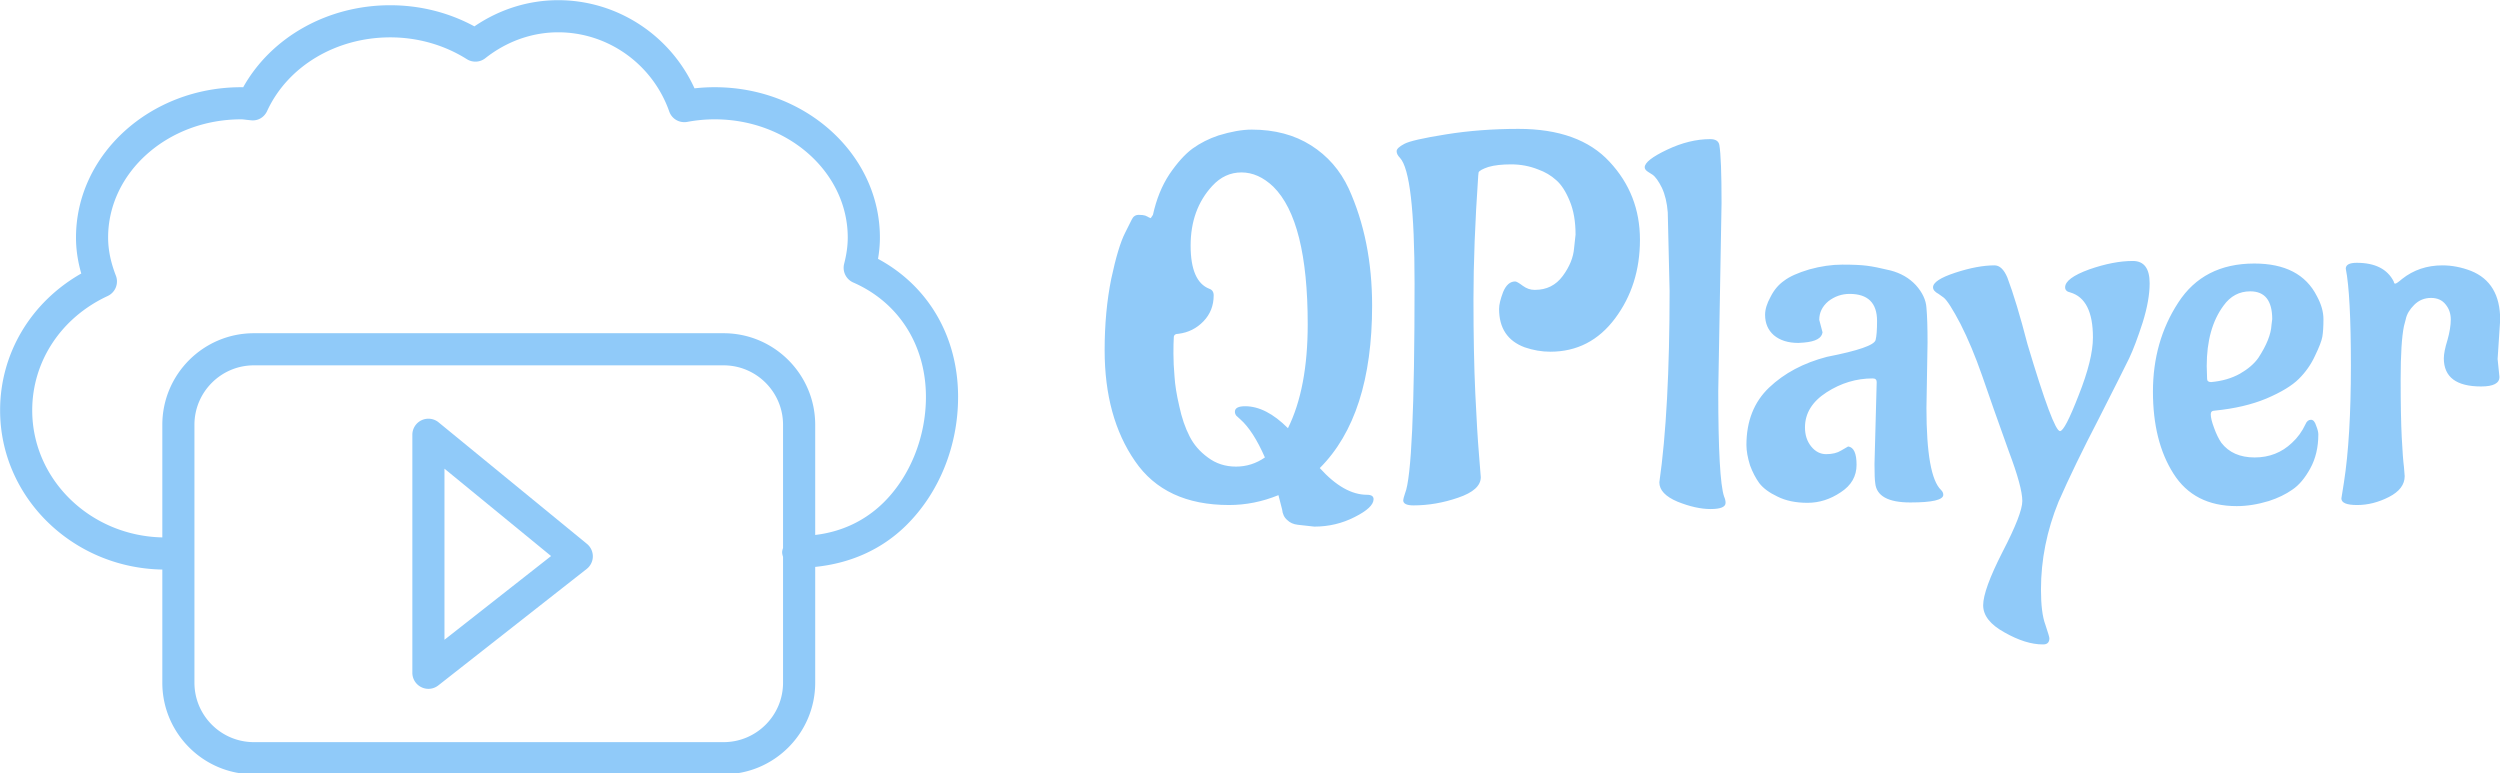 <?xml version="1.0" encoding="UTF-8" standalone="no"?>
<svg
   xmlns:dc="http://purl.org/dc/elements/1.1/"
   xmlns:cc="http://creativecommons.org/ns#"
   xmlns:rdf="http://www.w3.org/1999/02/22-rdf-syntax-ns#"
   xmlns:svg="http://www.w3.org/2000/svg"
   xmlns="http://www.w3.org/2000/svg"
   xmlns:sodipodi="http://sodipodi.sourceforge.net/DTD/sodipodi-0.dtd"
   xmlns:inkscape="http://www.inkscape.org/namespaces/inkscape"
   data-v-fde0c5aa=""
   viewBox="0 0 220 68.045"
   class="iconLeft"
   version="1.1"
   id="svg18"
   sodipodi:docname="default-nomargin.svg"
   width="58.208mm"
   height="18.003mm"
   inkscape:version="1.0.1 (3bc2e813f5, 2020-09-07)">
  <sodipodi:namedview
     pagecolor="#ffffff"
     bordercolor="#666666"
     borderopacity="1"
     objecttolerance="10"
     gridtolerance="10"
     guidetolerance="10"
     inkscape:pageopacity="0"
     inkscape:pageshadow="2"
     inkscape:window-width="1920"
     inkscape:window-height="1009"
     id="namedview20"
     showgrid="false"
     units="mm"
     width="209mm"
     fit-margin-top="0"
     fit-margin-left="0"
     fit-margin-right="0"
     fit-margin-bottom="0"
     inkscape:zoom="2.8066667"
     inkscape:cx="110"
     inkscape:cy="49.084632"
     inkscape:window-x="1912"
     inkscape:window-y="-8"
     inkscape:window-maximized="1"
     inkscape:current-layer="svg18" />
  <!---->
  <defs
     data-v-fde0c5aa=""
     id="defs2">
    <!---->
  </defs>
  <defs
     data-v-fde0c5aa=""
     id="defs6">
    <!---->
  </defs>
  <g
     data-v-fde0c5aa=""
     id="824a8de9-4b67-4fa2-96cb-30238c47e4c2"
     fill="#90caf9"
     transform="matrix(3.22,0,0,3.22,96.403,2.873)">
    <path
       d="m 3.19,4.19 v 0 0 Q 2.6,4.83 2.6,5.82 v 0 0 Q 2.6,6.8 3.11,7 v 0 0 q 0.12,0.04 0.12,0.18 v 0 0 q 0,0.42 -0.28,0.71 v 0 0 Q 2.67,8.18 2.27,8.23 v 0 0 q -0.13,0 -0.13,0.1 v 0 0 Q 2.13,8.48 2.13,8.77 v 0 0 q 0,0.29 0.03,0.63 v 0 0 q 0.02,0.34 0.13,0.81 v 0 0 q 0.1,0.47 0.28,0.82 v 0 0 q 0.17,0.34 0.5,0.58 v 0 0 q 0.33,0.25 0.77,0.25 v 0 0 q 0.43,0 0.79,-0.25 v 0 0 Q 4.31,10.88 3.96,10.57 v 0 l -0.11,-0.1 v 0 Q 3.81,10.42 3.81,10.36 v 0 0 q 0,-0.15 0.28,-0.15 v 0 0 q 0.57,0 1.17,0.6 v 0 0 Q 5.8,9.72 5.8,7.97 v 0 0 Q 5.8,5.14 4.86,4.21 v 0 0 Q 4.45,3.82 3.99,3.82 v 0 0 q -0.46,0 -0.8,0.37 z M 1.51,5.07 v 0 L 1.57,4.98 v 0 Q 1.71,4.34 2.02,3.87 v 0 0 Q 2.34,3.4 2.65,3.17 v 0 0 Q 2.97,2.94 3.36,2.81 v 0 0 Q 3.88,2.65 4.27,2.65 v 0 0 q 0.94,0 1.62,0.43 v 0 0 q 0.68,0.43 1.03,1.18 v 0 0 q 0.64,1.41 0.64,3.2 v 0 0 q 0,3.01 -1.43,4.44 v 0 0 q 0.66,0.73 1.29,0.73 v 0 0 q 0.18,0 0.18,0.12 v 0 0 q 0,0.23 -0.52,0.49 v 0 0 Q 6.57,13.5 5.98,13.5 v 0 L 5.53,13.45 v 0 Q 5.35,13.43 5.24,13.32 v 0 0 Q 5.12,13.22 5.1,13.03 v 0 L 5,12.64 v 0 q -0.66,0.27 -1.35,0.27 v 0 0 q -1.75,0 -2.57,-1.2 v 0 0 Q 0.25,10.51 0.25,8.68 v 0 0 q 0,-1.06 0.18,-1.95 v 0 0 Q 0.62,5.84 0.81,5.47 v 0 L 0.99,5.11 v 0 Q 1.05,4.98 1.18,4.98 v 0 0 Q 1.3,4.98 1.36,5 v 0 0 q 0.07,0.03 0.1,0.05 v 0 0 Q 1.5,5.07 1.51,5.07 Z m 9.96,1.73 v 0 0 q 0.05,0 0.21,0.12 v 0 0 Q 11.83,7.03 12,7.03 v 0 h 0.01 v 0 q 0.48,0 0.76,-0.38 v 0 0 q 0.28,-0.38 0.31,-0.76 v 0 l 0.04,-0.37 v 0 q 0,-0.54 -0.16,-0.92 v 0 0 Q 12.8,4.21 12.59,4.03 v 0 0 Q 12.38,3.84 12.1,3.74 v 0 0 Q 11.75,3.6 11.36,3.6 v 0 0 q -0.38,0 -0.62,0.07 v 0 0 Q 10.5,3.75 10.47,3.82 v 0 l -0.01,0.09 v 0 Q 10.33,5.8 10.33,7.29 v 0 0 q 0,1.49 0.05,2.57 v 0 0 q 0.05,1.07 0.1,1.66 v 0 0 q 0.05,0.58 0.05,0.63 v 0 0 q 0,0.35 -0.62,0.56 v 0 0 Q 9.3,12.92 8.69,12.92 v 0 0 q -0.28,0 -0.28,-0.14 v 0 0 q 0,-0.04 0.05,-0.19 v 0 0 Q 8.72,11.97 8.72,6.86 v 0 0 q 0,-3.01 -0.4,-3.44 v 0 0 Q 8.23,3.33 8.23,3.24 v 0 0 q 0,-0.09 0.21,-0.2 v 0 0 Q 8.64,2.93 9.58,2.78 v 0 0 q 0.93,-0.15 1.98,-0.15 v 0 0 q 1.66,0 2.49,0.9 v 0 0 q 0.83,0.89 0.83,2.13 v 0 0 q 0,1.24 -0.68,2.15 v 0 0 q -0.68,0.91 -1.77,0.91 v 0 0 q -0.35,0 -0.7,-0.12 v 0 0 q -0.7,-0.26 -0.7,-1.05 v 0 0 q 0,-0.17 0.11,-0.46 v 0 0 Q 11.26,6.8 11.47,6.8 Z m 5.64,-2.14 v 0 L 17.02,9.8 v 0 q 0,2.41 0.16,2.88 v 0 0 q 0.04,0.09 0.04,0.17 v 0 0 q 0,0.17 -0.41,0.17 v 0 0 q -0.4,0 -0.9,-0.2 v 0 0 q -0.5,-0.21 -0.5,-0.53 v 0 0 q 0.28,-1.96 0.28,-5.23 v 0 L 15.64,4.91 v 0 Q 15.61,4.52 15.48,4.24 v 0 0 Q 15.34,3.96 15.22,3.88 v 0 L 15.11,3.81 v 0 q -0.1,-0.06 -0.1,-0.13 v 0 0 q 0,-0.19 0.61,-0.48 v 0 0 Q 16.23,2.91 16.8,2.91 v 0 0 q 0.22,0 0.25,0.16 v 0 0 q 0.06,0.36 0.06,1.59 z m 5.63,3.81 v 0 l -0.03,1.79 v 0 q 0,1.86 0.4,2.24 v 0 0 q 0.06,0.06 0.06,0.13 v 0 0 q 0,0.21 -0.9,0.21 v 0 0 q -0.91,0 -0.96,-0.53 v 0 0 q -0.02,-0.13 -0.02,-0.52 v 0 l 0.06,-2.24 v 0 q 0,-0.1 -0.11,-0.1 v 0 0 q -0.67,0 -1.26,0.38 v 0 0 q -0.59,0.38 -0.59,0.96 v 0 0 q 0,0.31 0.17,0.52 v 0 0 q 0.17,0.21 0.41,0.21 v 0 0 q 0.25,0 0.41,-0.1 v 0 0 q 0.16,-0.09 0.19,-0.11 v 0 0 q 0.23,0.03 0.23,0.5 v 0 0 q 0,0.47 -0.43,0.75 v 0 0 q -0.43,0.29 -0.91,0.29 v 0 0 q -0.48,0 -0.82,-0.17 v 0 0 q -0.34,-0.16 -0.5,-0.37 v 0 0 Q 17.99,12.1 17.89,11.83 v 0 0 q -0.1,-0.32 -0.1,-0.56 v 0 0 q 0,-0.98 0.62,-1.57 v 0 0 q 0.62,-0.59 1.58,-0.84 v 0 0 Q 21.27,8.61 21.32,8.4 v 0 0 q 0.04,-0.15 0.04,-0.52 v 0 0 q 0,-0.74 -0.75,-0.74 v 0 0 q -0.32,0 -0.58,0.2 v 0 0 q -0.25,0.21 -0.25,0.51 v 0 l 0.09,0.34 v 0 q -0.03,0.24 -0.51,0.28 v 0 l -0.15,0.01 v 0 q -0.42,0 -0.67,-0.21 v 0 0 Q 18.3,8.06 18.3,7.71 v 0 0 q 0,-0.22 0.15,-0.49 v 0 0 q 0.14,-0.28 0.37,-0.44 v 0 0 q 0.22,-0.17 0.69,-0.31 v 0 0 q 0.47,-0.13 0.9,-0.13 v 0 0 q 0.44,0 0.67,0.03 v 0 0 q 0.24,0.03 0.65,0.13 v 0 0 q 0.42,0.11 0.69,0.4 v 0 0 q 0.27,0.3 0.29,0.62 v 0 0 q 0.03,0.33 0.03,0.95 z m 3.33,8.08 v 0 0 q 0,0.17 -0.17,0.17 v 0 h -0.01 v 0 q -0.47,0 -1.05,-0.33 v 0 0 q -0.58,-0.32 -0.58,-0.74 v 0 0 q 0,-0.42 0.53,-1.46 v 0 0 q 0.54,-1.04 0.54,-1.39 v 0 0 q 0,-0.38 -0.37,-1.36 v 0 0 Q 24.5,10.16 24.23,9.37 v 0 0 Q 23.95,8.57 23.64,7.96 v 0 0 Q 23.32,7.35 23.18,7.24 v 0 l -0.14,-0.1 v 0 Q 22.89,7.06 22.89,6.96 v 0 0 q 0,-0.2 0.61,-0.4 v 0 0 q 0.61,-0.2 1.07,-0.2 v 0 0 q 0.21,0 0.35,0.33 v 0 0 q 0.25,0.66 0.55,1.82 v 0 0 q 0.71,2.38 0.89,2.38 v 0 0 q 0.13,0 0.51,-0.98 v 0 0 q 0.39,-0.98 0.39,-1.58 v 0 0 q 0,-1.05 -0.62,-1.23 v 0 0 Q 26.5,7.07 26.5,6.96 v 0 0 q 0,-0.25 0.66,-0.49 v 0 0 q 0.66,-0.23 1.19,-0.23 v 0 0 q 0.46,0 0.46,0.61 v 0 0 q 0,0.46 -0.19,1.07 v 0 0 q -0.2,0.62 -0.37,0.98 v 0 0 q -0.17,0.35 -0.83,1.65 v 0 0 q -0.67,1.29 -1.1,2.27 v 0 0 q -0.48,1.18 -0.48,2.4 v 0 0 q 0,0.64 0.12,0.96 v 0 0 q 0.11,0.33 0.11,0.37 z m 4.3,-7.44 v 0 l 0.01,0.35 v 0 q 0,0.09 0.11,0.09 v 0 0 q 0.45,-0.04 0.79,-0.23 v 0 0 q 0.33,-0.19 0.5,-0.43 v 0 0 q 0.34,-0.52 0.36,-0.9 v 0 l 0.02,-0.16 v 0 q 0,-0.76 -0.6,-0.76 v 0 0 q -0.45,0 -0.73,0.39 v 0 0 q -0.46,0.62 -0.46,1.65 z m 3.05,1.87 v 0 0 q 0,0.53 -0.22,0.93 v 0 0 q -0.22,0.4 -0.49,0.58 v 0 0 q -0.27,0.19 -0.64,0.31 v 0 0 q -0.46,0.14 -0.88,0.14 v 0 0 q -1.17,0 -1.73,-0.89 v 0 0 Q 28.9,11.17 28.9,9.81 v 0 0 q 0,-1.37 0.69,-2.43 v 0 0 q 0.69,-1.07 2.08,-1.07 v 0 0 q 1.26,0 1.71,0.89 v 0 0 q 0.18,0.33 0.18,0.63 v 0 0 q 0,0.3 -0.03,0.48 v 0 0 q -0.03,0.17 -0.2,0.52 v 0 0 q -0.16,0.35 -0.44,0.63 v 0 0 Q 32.61,9.74 32,10 v 0 0 q -0.6,0.25 -1.41,0.33 v 0 0 q -0.11,0 -0.11,0.1 v 0 0 q 0,0.13 0.09,0.37 v 0 0 q 0.09,0.25 0.2,0.41 v 0 0 q 0.31,0.4 0.91,0.4 v 0 0 q 0.6,0 1.02,-0.4 v 0 0 Q 32.93,11 33.07,10.7 v 0 0 q 0.05,-0.12 0.15,-0.12 v 0 0 q 0.09,0 0.14,0.16 v 0 0 q 0.06,0.15 0.06,0.24 z m 4.97,-3.13 -0.07,1.07 0.05,0.49 v 0 q 0,0.26 -0.5,0.26 v 0 0 q -1.02,0 -1.02,-0.77 v 0 0 q 0,-0.18 0.1,-0.5 v 0 0 q 0.09,-0.32 0.09,-0.56 v 0 0 q 0,-0.24 -0.14,-0.41 v 0 0 Q 36.76,7.25 36.5,7.25 v 0 0 q -0.27,0 -0.46,0.19 v 0 0 q -0.19,0.19 -0.23,0.39 v 0 l -0.05,0.19 v 0 q -0.09,0.44 -0.09,1.45 v 0 0 q 0,1.02 0.03,1.6 v 0 0 q 0.03,0.58 0.06,0.8 v 0 0 q 0.02,0.21 0.02,0.25 v 0 0 q 0,0.35 -0.43,0.57 v 0 0 q -0.43,0.22 -0.87,0.22 v 0 0 q -0.43,0 -0.43,-0.18 v 0 l 0.07,-0.44 v 0 q 0.19,-1.22 0.19,-3.18 v 0 0 q 0,-1.96 -0.14,-2.66 v 0 0 q 0,-0.16 0.3,-0.16 v 0 0 q 0.75,0 1.01,0.51 v 0 0 q 0.01,0.06 0.04,0.06 v 0 0 q 0.04,0 0.19,-0.13 v 0 0 q 0.47,-0.37 1.1,-0.37 v 0 0 q 0.39,0 0.78,0.15 v 0 0 q 0.8,0.32 0.8,1.34 z"
       id="path8" />
  </g>
  <defs
     data-v-fde0c5aa=""
     id="defs11">
    <!---->
  </defs>
  <g
     data-v-fde0c5aa=""
     id="5a3e0c7f-31ac-483e-936e-096c905e46a9"
     stroke="none"
     fill="#90caf9"
     transform="matrix(0.188,0,0,0.188,-5.969,-14.05)">
    <path
       d="m 480.214,260.561 c 0,-28.229 -13.894,-51.971 -37.48,-64.654 0.587,-3.423 0.881,-6.727 0.881,-9.985 0,-38.801 -34.69,-70.362 -77.309,-70.362 -3.157,0 -6.332,0.174 -9.471,0.532 -11.343,-24.925 -36.25,-41.27 -63.8,-41.27 -13.913,0 -27.467,4.24 -39.233,12.261 -11.949,-6.488 -25.467,-9.893 -39.398,-9.893 -29.275,0 -55.697,14.904 -68.829,38.388 a 33.102,33.102 0 0 0 -0.954,-0.018 c -42.628,0 -77.309,31.561 -77.309,70.362 0,5.543 0.808,11.095 2.469,16.84 -23.604,13.426 -37.994,37.416 -37.994,64.039 0,40.723 33.952,73.811 75.932,74.541 v 52.977 c 0,23.622 19.217,42.858 42.849,42.858 h 219.887 c 23.641,0 42.876,-19.236 42.876,-42.858 v -54.218 c 16.068,-1.632 30.81,-7.856 42.527,-19.383 15.472,-15.234 24.356,-37.168 24.356,-60.157 z M 370.454,422.126 H 150.567 c -15.335,0 -27.816,-12.463 -27.816,-27.807 V 273.574 c 0,-15.344 12.481,-27.825 27.816,-27.825 h 219.887 c 15.344,0 27.825,12.481 27.825,27.825 v 57.659 c -0.185,0.629 -0.41,1.244 -0.422,1.928 -0.01,0.801 0.203,1.535 0.422,2.261 v 58.896 c 0,15.346 -12.481,27.808 -27.825,27.808 z m 42.876,-96.98 v -51.572 c 0,-23.631 -19.236,-42.858 -42.876,-42.858 H 150.567 c -23.631,0 -42.849,19.226 -42.849,42.858 v 52.719 c -33.692,-0.72 -60.9,-27.06 -60.9,-59.491 0,-22.897 13.527,-43.399 35.314,-53.503 a 7.52,7.52 0 0 0 3.845,-9.535 c -2.441,-6.305 -3.634,-12.141 -3.634,-17.841 0,-30.505 27.936,-55.33 62.277,-55.33 0.789,0 1.551,0.119 2.322,0.211 l 2.46,0.257 c 3.267,0.285 6.066,-1.514 7.369,-4.359 9.627,-20.942 32.249,-34.479 57.633,-34.479 12.857,0 25.256,3.533 35.855,10.205 a 7.498,7.498 0 0 0 8.663,-0.459 c 0.89,-0.697 1.79,-1.377 2.707,-2.019 0.018,0 0.028,-0.009 0.037,-0.018 9.407,-6.589 20.245,-10.077 31.368,-10.077 23.273,0 44.161,14.885 51.962,37.039 1.211,3.506 4.772,5.58 8.48,4.891 a 69.686,69.686 0 0 1 12.83,-1.193 c 34.341,0 62.258,24.824 62.258,55.33 0,3.845 -0.551,7.874 -1.689,12.298 a 7.519,7.519 0 0 0 4.277,8.755 c 21.291,9.324 34.011,29.358 34.011,53.586 0,18.712 -7.415,37.195 -19.86,49.438 -8.846,8.708 -19.838,13.713 -31.973,15.147 z"
       id="path13" />
    <path
       d="m 237.035,272.427 c -2.23,-1.835 -5.35,-2.212 -7.984,-0.973 a 7.51,7.51 0 0 0 -4.295,6.791 v 111.412 a 7.492,7.492 0 0 0 4.231,6.754 7.436,7.436 0 0 0 3.285,0.771 7.502,7.502 0 0 0 4.644,-1.615 l 69.444,-54.513 a 7.538,7.538 0 0 0 2.882,-5.837 7.552,7.552 0 0 0 -2.753,-5.892 z m 2.753,101.776 v -80.081 l 49.906,40.894 z"
       id="path15" />
  </g>
  <!---->
</svg>
